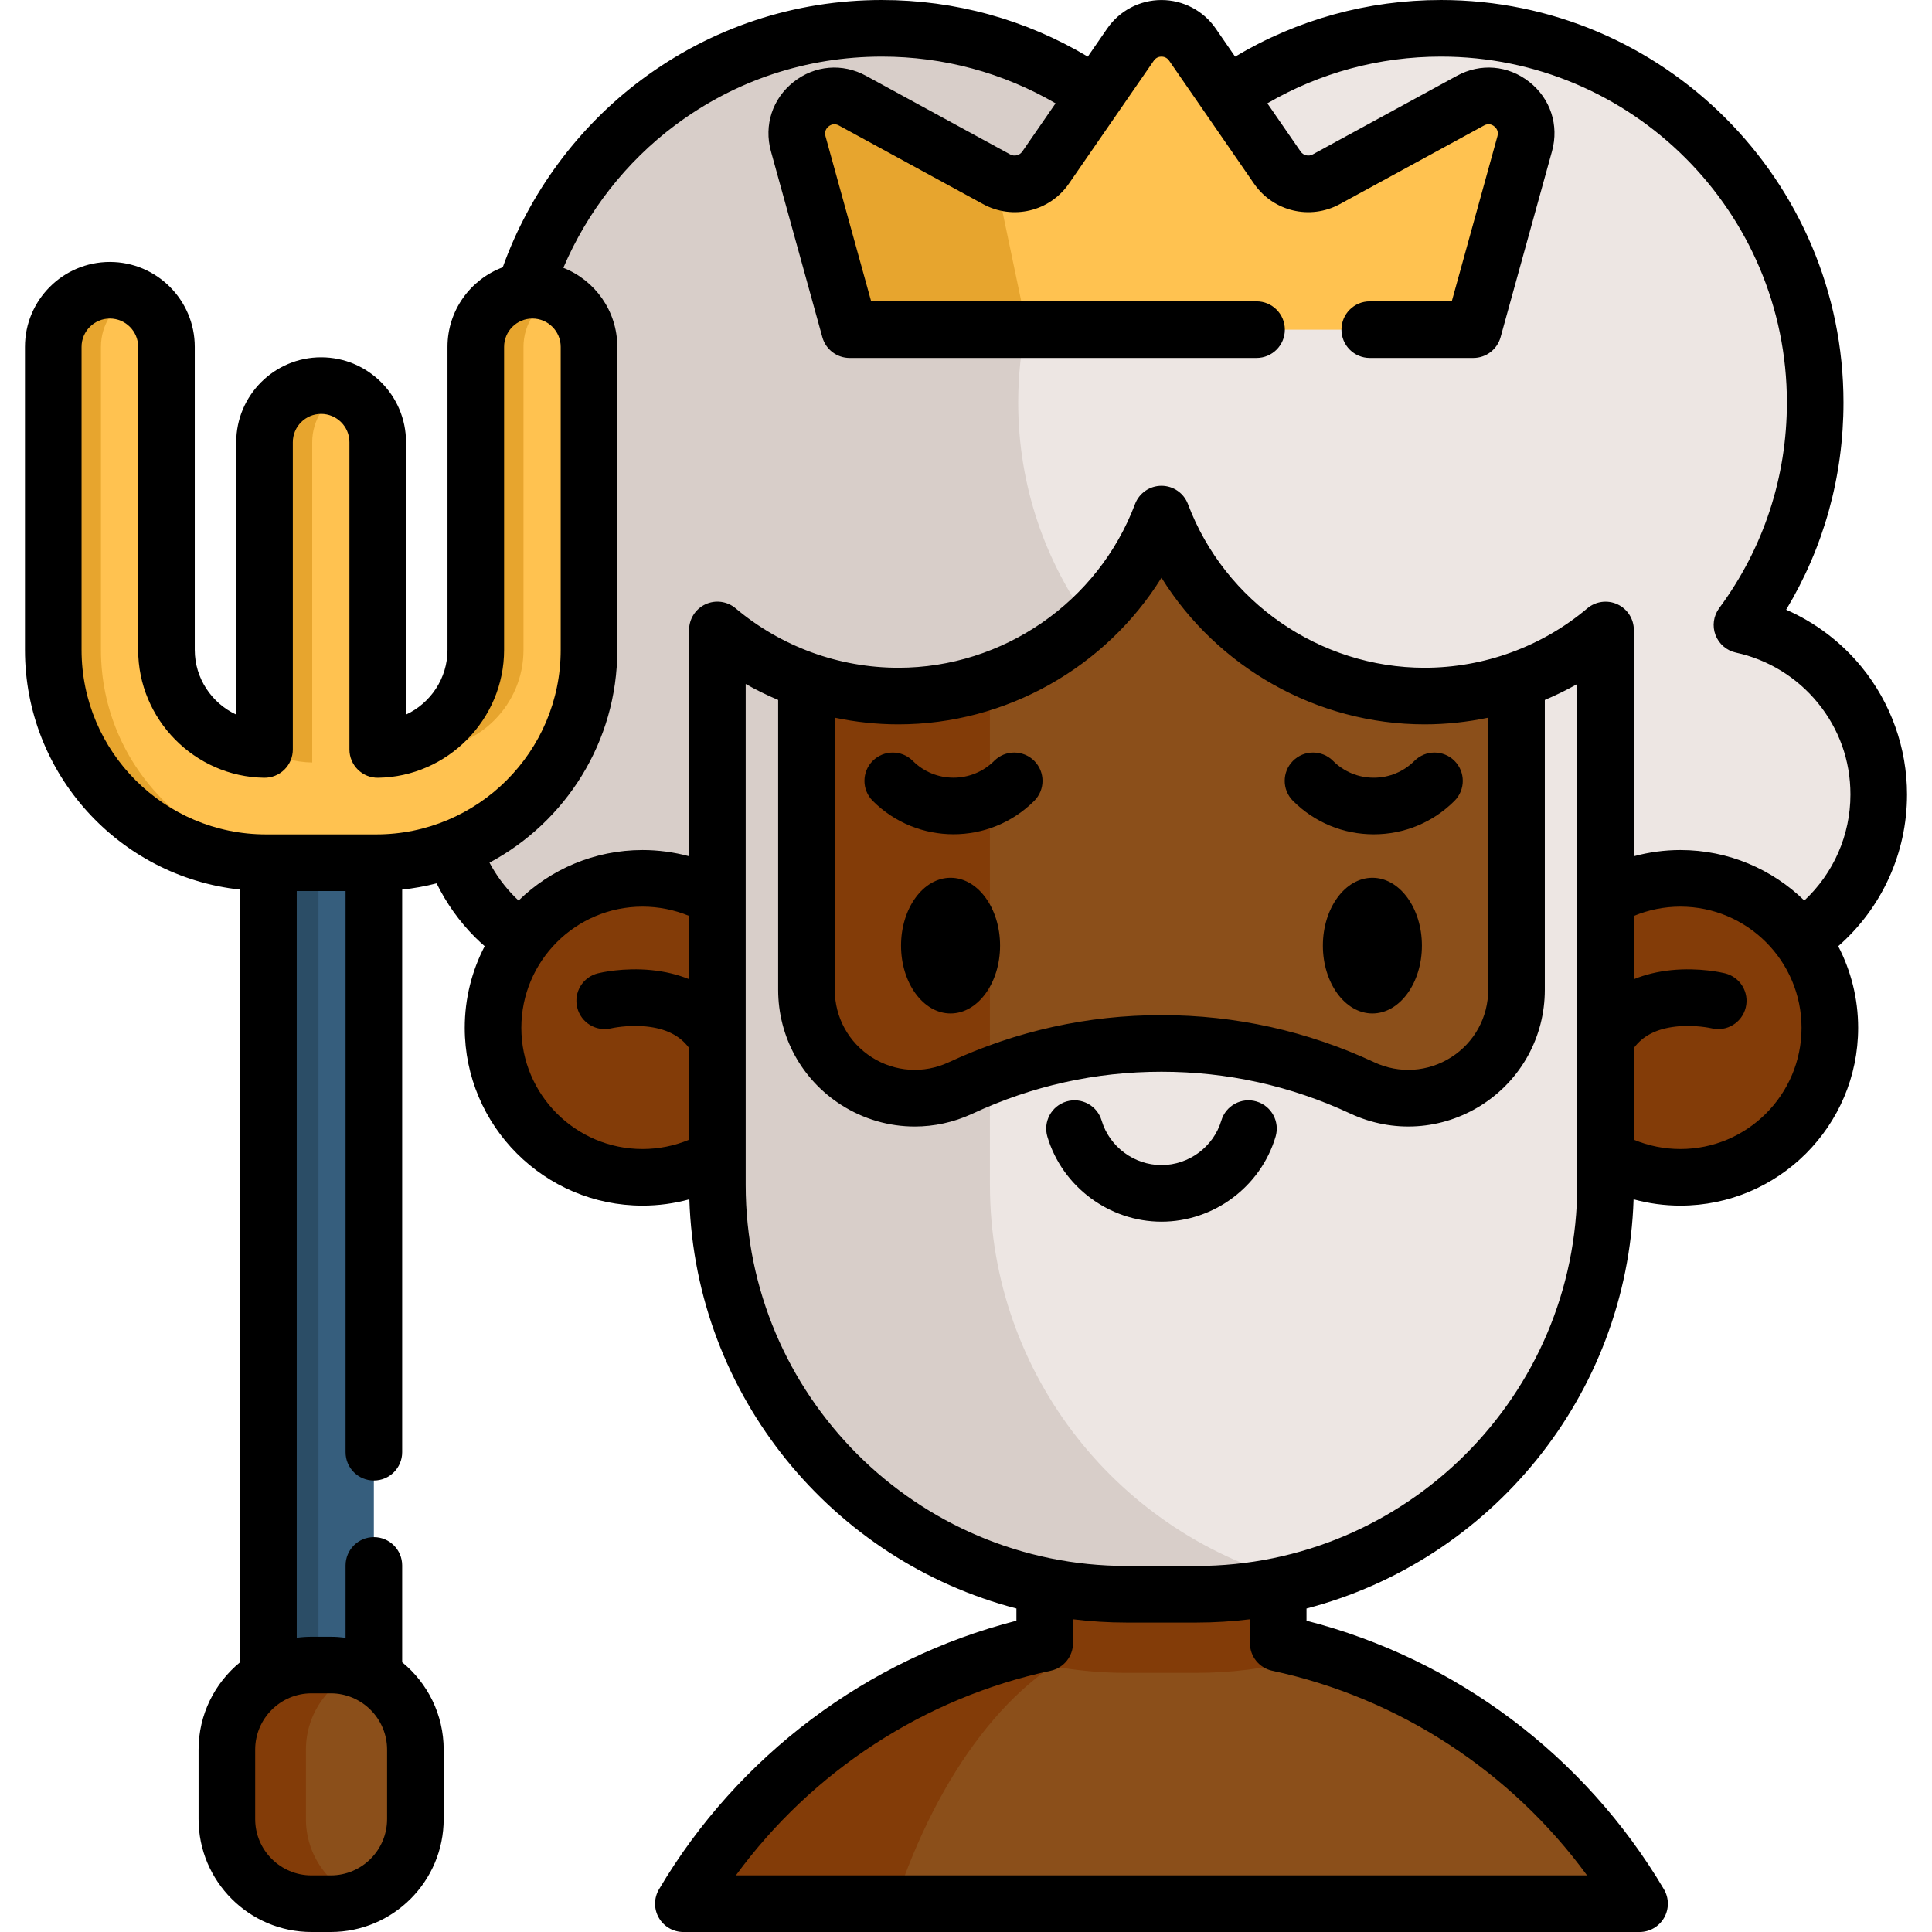 <?xml version="1.0" encoding="UTF-8"?>
<svg xmlns="http://www.w3.org/2000/svg" xmlns:xlink="http://www.w3.org/1999/xlink" xmlns:svgjs="http://svgjs.com/svgjs" version="1.1" width="512" height="512" x="0" y="0" viewBox="0 0 512 512" style="enable-background:new 0 0 512 512" xml:space="preserve" class="">
  <g>
    <g xmlns="http://www.w3.org/2000/svg">
      <g>
        <g>
          <path d="m434.501 504.5h-253.4c18.67-31.57 48.81-55.56 84.67-66.23 3.64-1.08 7.34-2.03 11.09-2.83v-15.12h61.88v15.12c3.76.8 7.46 1.75 11.11 2.84 35.86 10.67 65.98 34.66 84.65 66.22z" fill="#8b4f1a" data-original="#ffddce" style=""/>
          <path d="m349.851 438.28c-1.95.62-3.94 1.19-5.94 1.7h-.01c-8.58 2.19-17.58 3.35-26.86 3.35h-18.47c-11.43 0-22.46-1.77-32.8-5.06 3.64-1.08 7.34-2.03 11.09-2.83v-40.689l61.88 25.569v15.12c3.76.8 7.46 1.75 11.11 2.84z" fill="#833c08" data-original="#ffcbbe" style="" class=""/>
          <path d="m291.041 381.2v53.89c-22.93 8.76-42.33 34.46-53.91 69.41h-56.03c20.68-34.95 55.32-60.65 96.26-69.41v-53.89z" fill="#833c08" data-original="#ffcbbe" style="" class=""/>
          <path d="m461.631 165.62c12.199-16.479 19.417-36.869 19.417-58.946 0-54.773-44.402-99.174-99.174-99.174-29.457 0-55.909 12.847-74.073 33.238-18.164-20.391-44.616-33.238-74.073-33.238-54.773 0-99.174 44.402-99.174 99.174 0 22.077 7.218 42.467 19.417 58.946-20.719 4.462-36.251 22.879-36.251 44.932 0 25.389 20.582 45.972 45.972 45.972h288.218c25.389 0 45.972-20.582 45.972-45.972 0-22.052-15.532-40.47-36.251-44.932z" fill="#ede6e3" data-original="#ede6e3" style="" class=""/>
          <path d="m269.834 106.675c0 22.074 7.22 42.466 19.414 58.946-20.721 4.466-36.252 22.883-36.252 44.929 0 12.692 5.152 24.19 13.463 32.51 8.33 8.32 19.818 13.463 32.51 13.463h-135.276c-12.692 0-24.18-5.143-32.5-13.463s-13.463-19.818-13.463-32.51c0-22.046 15.531-40.463 36.242-44.929-12.194-16.481-19.414-36.872-19.414-58.946 0-54.772 44.402-99.175 99.175-99.175 26.136 0 49.921 10.125 67.633 26.662-19.405 18.098-31.532 43.886-31.532 72.513z" fill="#d8cec9" data-original="#d8cec9" style="" class=""/>
          <g fill="#ffcbbe">
            <circle cx="170.282" cy="272.386" r="39.614" fill="#833c08" data-original="#ffcbbe" style="" class=""/>
            <circle cx="445.327" cy="272.386" r="39.614" fill="#833c08" data-original="#ffcbbe" style="" class=""/>
          </g>
          <path d="m425.486 166.95v147.104c0 50.61-34.68 93.13-81.57 105.09h-.01c-8.59 2.19-17.59 3.35-26.86 3.35h-18.48c-59.89 0-108.45-48.55-108.45-108.44v-147.114c12.96 10.93 29.7 17.52 47.98 17.52 8.49 0 16.64-1.42 24.25-4.04 20.95-7.21 37.67-23.5 45.46-44.18 10.62 28.18 37.82 48.22 69.71 48.22 18.28 0 35.01-6.58 47.97-17.51z" fill="#ede6e3" data-original="#ede6e3" style="" class=""/>
          <path d="m343.906 419.144c-8.59 2.19-17.59 3.35-26.86 3.35h-18.48c-59.89 0-108.45-48.55-108.45-108.44v-147.114c12.96 10.93 29.7 17.52 47.98 17.52 8.49 0 16.64-1.42 24.25-4.04v133.634c0 50.61 34.68 93.12 81.56 105.09z" fill="#d8cec9" data-original="#d8cec9" style="" class=""/>
          <path d="m401.881 180.38v81.92c0 21.01-21.82 34.9-40.85 26.02-16.87-7.87-35.05-11.8-53.23-11.8-15.42 0-30.84 2.83-45.46 8.49-2.62 1.01-5.21 2.11-7.77 3.31h-.01c-19.03 8.88-40.85-5.01-40.85-26.02v-81.92c7.63 2.64 15.83 4.08 24.37 4.08 8.49 0 16.64-1.42 24.25-4.04h.01c20.95-7.22 37.66-23.5 45.45-44.18 10.62 28.18 37.82 48.22 69.71 48.22 8.54 0 16.74-1.43 24.38-4.08z" fill="#8b4f1a" data-original="#ffddce" style=""/>
          <path d="m262.341 180.42v104.59c-2.62 1.01-5.21 2.11-7.77 3.31h-.01c-19.03 8.88-40.85-5.01-40.85-26.02v-81.92c7.63 2.64 15.83 4.08 24.37 4.08 8.49 0 16.64-1.42 24.25-4.04z" fill="#833c08" data-original="#ffcbbe" style="" class=""/>
          <g>
            <path d="m404.071 38.075-13.63 49.29h-165.28l-13.63-49.29c-2.34-8.48 6.66-15.62 14.38-11.41l37.93 20.69.27.15c4.48 2.44 10.08 1.11 12.97-3.09l22.52-32.61c3.96-5.74 12.44-5.74 16.4 0l22.51 32.61c2.9 4.2 8.5 5.53 12.98 3.09l38.19-20.84c7.73-4.21 16.73 2.93 14.39 11.41z" fill="#ffc250" data-original="#ffc250" style="" class=""/>
            <path d="m272.221 87.365h-47.06l-13.63-49.29c-2.34-8.48 6.66-15.62 14.38-11.41l37.93 20.69z" fill="#e7a52e" data-original="#e7a52e" style=""/>
          </g>
        </g>
        <path d="m71.132 163.488h27.941v314.636h-27.941z" fill="#365e7d" data-original="#365e7d" style=""/>
        <path d="m71.132 163.488h13.26v314.636h-13.26z" fill="#2b4d66" data-original="#2b4d66" style="" class=""/>
        <path d="m87.656 441.252h-5.106c-12.385 0-22.425 10.04-22.425 22.425v18.398c0 12.385 10.04 22.425 22.425 22.425h5.106c12.385 0 22.425-10.04 22.425-22.425v-18.398c0-12.385-10.04-22.425-22.425-22.425z" fill="#8b4f1a" data-original="#ffddce" style=""/>
        <path d="m95.574 503.055c-2.46.93-5.13 1.44-7.92 1.44h-5.11c-12.38 0-22.42-10.04-22.42-22.42v-18.4c0-12.38 10.04-22.42 22.42-22.42h5.11c2.79 0 5.46.51 7.92 1.44-8.47 3.2-14.5 11.39-14.5 20.98v18.4c0 9.59 6.03 17.78 14.5 20.98z" fill="#833c08" data-original="#ffcbbe" style="" class=""/>
        <path d="m141.092 76.917c-8.284 0-15 6.716-15 15v80.319c0 14.417-11.623 26.164-25.989 26.381v-81.427c0-8.284-6.716-15-15-15s-15 6.716-15 15v81.427c-14.366-.217-25.988-11.964-25.988-26.381v-80.319c0-8.284-6.716-15-15-15s-15 6.716-15 15v80.319c0 31.094 25.297 56.391 56.391 56.391h29.196c31.094 0 56.391-25.297 56.391-56.391v-80.319c-.001-8.284-6.717-15-15.001-15z" fill="#ffc250" data-original="#ffc250" style="" class=""/>
        <g fill="#e7a52e">
          <path d="m112.739 198.617c14.367-.216 25.989-11.963 25.989-26.381v-80.319c0-6.024 3.559-11.204 8.682-13.59-1.922-.896-4.058-1.41-6.318-1.41-8.284 0-15 6.716-15 15v80.319c0 9.812-5.385 18.382-13.353 22.927z" fill="#e7a52e" data-original="#e7a52e" style=""/>
          <path d="m26.75 172.236v-80.319c0-6.024 3.559-11.204 8.682-13.59-1.922-.896-4.058-1.41-6.318-1.41-8.284 0-15 6.716-15 15v80.319c0 31.094 25.297 56.391 56.391 56.391h12.636c-31.094 0-56.391-25.297-56.391-56.391z" fill="#e7a52e" data-original="#e7a52e" style=""/>
          <path d="m82.739 202.07v-84.88c0-6.024 3.559-11.204 8.682-13.59-1.922-.896-4.058-1.41-6.318-1.41-8.284 0-15 6.716-15 15v81.427c3.739 2.134 8.046 3.384 12.636 3.453z" fill="#e7a52e" data-original="#e7a52e" style=""/>
        </g>
      </g>
      <g>
        <path d="m251.909 232.619c-7.236 0-13.123 8.065-13.123 17.979s5.887 17.979 13.123 17.979c7.235 0 13.122-8.065 13.122-17.979s-5.886-17.979-13.122-17.979z" fill="#000000" data-original="#000000" style="" class=""/>
        <path d="m363.7 232.619c-7.236 0-13.123 8.065-13.123 17.979s5.887 17.979 13.123 17.979c7.235 0 13.122-8.065 13.122-17.979s-5.886-17.979-13.122-17.979z" fill="#000000" data-original="#000000" style="" class=""/>
        <path d="m364.055 221.103c8.083 0 15.683-3.148 21.398-8.864 2.93-2.929 2.93-7.678.001-10.607-2.929-2.928-7.678-2.929-10.606 0-2.884 2.883-6.716 4.47-10.793 4.47-4.076 0-7.909-1.588-10.791-4.47-2.929-2.928-7.678-2.929-10.606 0-2.93 2.929-2.93 7.678-.001 10.607 5.715 5.716 13.315 8.864 21.398 8.864z" fill="#000000" data-original="#000000" style="" class=""/>
        <path d="m252.685 221.089c7.749 0 15.498-2.95 21.397-8.849 2.93-2.929 2.93-7.678.001-10.607-2.929-2.928-7.678-2.929-10.606 0-5.952 5.951-15.635 5.95-21.585 0-2.928-2.929-7.677-2.928-10.606 0-2.929 2.929-2.929 7.678.001 10.607 5.899 5.899 13.648 8.849 21.398 8.849z" fill="#000000" data-original="#000000" style="" class=""/>
        <path d="m332.989 291.901c-3.969-1.18-8.146 1.084-9.324 5.055-2.063 6.948-8.585 11.801-15.86 11.801-7.268 0-13.791-4.856-15.863-11.809-1.184-3.969-5.358-6.229-9.33-5.045-3.97 1.183-6.229 5.361-5.045 9.33 3.953 13.261 16.388 22.523 30.238 22.523 13.865 0 26.301-9.265 30.239-22.531 1.18-3.97-1.084-8.145-5.055-9.324z" fill="#000000" data-original="#000000" style="" class=""/>
        <path d="m505.386 210.55c0-12.301-4.281-24.308-12.052-33.805-5.382-6.587-12.27-11.784-19.978-15.17 9.967-16.542 15.189-35.329 15.189-54.905.001-58.818-47.851-106.67-106.669-106.67-19.379 0-38.086 5.174-54.555 15.008l-5.147-7.457c-3.26-4.725-8.634-7.546-14.374-7.546s-11.114 2.821-14.372 7.544l-5.148 7.458c-16.468-9.834-35.175-15.007-54.554-15.007-23.192 0-45.245 7.315-63.774 21.155-16.779 12.533-29.7 30.056-36.719 49.681-8.542 3.195-14.641 11.438-14.641 21.081v80.319c0 7.546-4.517 14.125-10.989 17.137v-72.183c0-12.406-10.094-22.5-22.5-22.5s-22.5 10.094-22.5 22.5v72.183c-6.472-3.012-10.988-9.591-10.988-17.137v-80.319c0-12.406-10.094-22.5-22.5-22.5s-22.5 10.094-22.5 22.5v80.319c0 32.91 25.013 60.08 57.025 63.517v204.751c-6.718 5.492-11.016 13.839-11.016 23.173v18.398c0 16.501 13.425 29.925 29.926 29.925h5.105c16.501 0 29.926-13.424 29.926-29.925v-18.398c0-9.327-4.291-17.669-11.001-23.162v-25.665c0-4.142-3.357-7.5-7.5-7.5s-7.5 3.358-7.5 7.5v19.167c-1.286-.169-2.594-.266-3.925-.266h-5.105c-1.326 0-2.629.096-3.91.264v-197.888h12.94v148.723c0 4.142 3.357 7.5 7.5 7.5s7.5-3.358 7.5-7.5v-149.099c3.112-.335 6.16-.887 9.123-1.654 2.582 5.252 6.018 10.105 10.18 14.267.824.824 1.686 1.611 2.563 2.38-3.369 6.484-5.285 13.838-5.285 21.636 0 25.982 21.138 47.12 47.12 47.12 4.209 0 8.381-.569 12.403-1.665 1.681 52.179 38.005 95.758 86.677 108.432v3.232c-39.502 10.118-73.783 35.8-94.716 71.182-1.371 2.318-1.395 5.194-.06 7.534 1.334 2.34 3.821 3.785 6.515 3.785h253.4c2.693 0 5.181-1.445 6.515-3.785 1.335-2.34 1.312-5.216-.06-7.534-20.933-35.382-55.214-61.064-94.715-71.182v-3.23c48.672-12.672 84.997-56.253 86.677-108.436 4.024 1.098 8.196 1.668 12.403 1.668 25.977 0 47.109-21.138 47.109-47.12 0-7.795-1.915-15.147-5.28-21.63 11.523-10.092 18.237-24.651 18.237-40.201zm-417.731 238.202c8.23 0 14.926 6.696 14.926 14.925v18.398c0 8.23-6.695 14.925-14.926 14.925h-5.105c-8.23 0-14.926-6.696-14.926-14.925v-18.398c0-8.23 6.695-14.925 14.926-14.925zm-66.041-276.516v-80.319c0-4.135 3.364-7.5 7.5-7.5s7.5 3.365 7.5 7.5v80.319c0 18.404 14.972 33.602 33.375 33.88 2.005.03 3.945-.746 5.376-2.156 1.432-1.41 2.237-3.334 2.237-5.343v-81.427c0-4.135 3.364-7.5 7.5-7.5s7.5 3.365 7.5 7.5v81.427c0 2.009.806 3.933 2.236 5.343 1.431 1.409 3.337 2.191 5.377 2.156 18.403-.277 33.376-15.476 33.376-33.88v-80.319c0-4.135 3.364-7.5 7.5-7.5s7.5 3.365 7.5 7.5v80.319c0 26.958-21.933 48.891-48.891 48.891h-29.195c-26.958 0-48.891-21.932-48.891-48.891zm141.978 0v-80.319c0-9.512-5.936-17.658-14.295-20.944 6.322-14.869 16.618-28.08 29.631-37.8 15.917-11.889 34.865-18.173 54.798-18.173 16.317 0 32.076 4.265 46.012 12.382l-8.815 12.77c-.725 1.044-2.107 1.374-3.222.763l-38.193-20.826c-6.258-3.42-13.616-2.794-19.208 1.633-5.599 4.433-7.897 11.465-5.998 18.357l13.63 49.28c.898 3.25 3.856 5.501 7.229 5.501h107.839c4.143 0 7.5-3.358 7.5-7.5s-3.357-7.5-7.5-7.5h-102.133l-12.106-43.773c-.38-1.379.37-2.224.851-2.605.584-.461 1.524-.876 2.708-.228l38.192 20.825c7.865 4.302 17.644 1.982 22.75-5.4l22.512-32.611c.639-.926 1.544-1.064 2.026-1.064s1.388.138 2.028 1.065l22.515 32.618c5.104 7.374 14.883 9.691 22.738 5.396l38.207-20.834c1.176-.644 2.119-.229 2.701.232.48.381 1.23 1.226.853 2.598l-12.109 43.781h-21.733c-4.143 0-7.5 3.358-7.5 7.5s3.357 7.5 7.5 7.5h27.44c3.372 0 6.33-2.25 7.229-5.501l13.632-49.287c1.897-6.886-.401-13.917-6-18.35-5.592-4.427-12.95-5.053-19.201-1.637l-38.208 20.834c-1.109.607-2.49.277-3.21-.76l-8.819-12.776c13.936-8.118 29.696-12.383 46.013-12.383 50.547 0 91.67 41.123 91.67 91.67 0 19.781-6.203 38.624-17.939 54.49-1.516 2.048-1.887 4.725-.987 7.108.899 2.383 2.946 4.147 5.438 4.684 8.459 1.823 16.152 6.54 21.665 13.287 5.668 6.928 8.664 15.335 8.664 24.311 0 10.772-4.485 20.881-12.222 28.102-8.492-8.272-20.079-13.382-32.843-13.382-4.179 0-8.328.562-12.335 1.647v-59.967c0-2.918-1.692-5.571-4.339-6.801-2.645-1.229-5.766-.813-7.996 1.068-12.038 10.152-27.357 15.743-43.136 15.743-27.723 0-52.917-17.427-62.691-43.365-1.102-2.921-3.896-4.855-7.019-4.855s-5.917 1.934-7.019 4.855c-9.773 25.938-34.968 43.365-62.691 43.365-15.776 0-31.099-5.595-43.145-15.753-2.232-1.882-5.351-2.298-7.996-1.068-2.646 1.23-4.339 3.883-4.339 6.801v59.975c-4.006-1.084-8.155-1.645-12.335-1.645-12.766 0-24.356 5.11-32.85 13.382-.317-.296-.636-.589-.942-.895-2.7-2.7-4.983-5.797-6.767-9.143 20.135-10.766 33.87-31.995 33.87-56.378zm57.629 17.954c5.518 1.163 11.171 1.77 16.875 1.77 28.571 0 54.948-15.125 69.71-38.856 14.763 23.731 41.14 38.856 69.71 38.856 5.704 0 11.357-.607 16.875-1.769v72.109c0 7.289-3.67 13.977-9.816 17.892-6.146 3.916-13.76 4.413-20.362 1.331-17.784-8.296-36.761-12.503-56.401-12.503-19.558 0-38.458 4.172-56.177 12.399-.078.033-.156.068-.233.104-6.604 3.081-14.216 2.583-20.363-1.332-6.146-3.915-9.816-10.603-9.816-17.892v-72.109zm-83.06 82.19c0-17.705 14.409-32.11 32.12-32.11 4.243 0 8.439.842 12.335 2.455v16.768c-3.002-1.223-6.316-2.035-9.922-2.397-7.46-.75-13.558.674-14.228.839-4.023.987-6.484 5.049-5.497 9.072s5.054 6.483 9.071 5.496c.041-.01 4.271-.973 9.154-.482 5.234.526 8.988 2.398 11.421 5.704v24.313c-3.883 1.618-8.08 2.462-12.335 2.462-17.71 0-32.119-14.409-32.119-32.12zm199.012 170.394c33.49 7.164 63.246 26.646 83.412 54.226h-225.568c20.166-27.58 49.923-47.062 83.413-54.226 3.46-.74 5.932-3.797 5.932-7.334v-6.317c4.657.571 9.396.871 14.205.871h18.479c4.805 0 9.542-.299 14.195-.87v6.316c0 3.538 2.472 6.594 5.932 7.334zm80.813-128.72c0 55.658-45.281 100.94-100.94 100.94h-18.479c-55.664 0-100.95-45.281-100.95-100.94v-132.79c2.785 1.581 5.661 2.986 8.604 4.228v76.808c0 12.442 6.265 23.86 16.759 30.544 5.933 3.778 12.662 5.692 19.431 5.692 5.118 0 10.26-1.095 15.09-3.307.085-.036.169-.073.252-.112 15.783-7.364 32.626-11.097 50.059-11.097 17.434 0 34.276 3.733 50.059 11.097 11.274 5.26 24.269 4.41 34.763-2.272 10.494-6.683 16.759-18.102 16.759-30.544v-76.805c2.94-1.24 5.814-2.644 8.596-4.222v132.78zm27.335-9.554c-4.25 0-8.446-.845-12.335-2.464v-24.304c2.376-3.233 6.016-5.094 11.069-5.672 5.011-.573 9.392.417 9.542.451 4.006.966 8.057-1.491 9.041-5.504.987-4.023-1.474-8.084-5.496-9.072-.671-.165-6.772-1.588-14.228-.839-3.609.362-6.925 1.175-9.929 2.4v-16.766c3.897-1.616 8.094-2.46 12.335-2.46 17.705 0 32.109 14.405 32.109 32.11.002 17.711-14.403 32.12-32.108 32.12z" fill="#000000" data-original="#000000" style="" class=""/>
      </g>
    </g>
  </g>
</svg>
